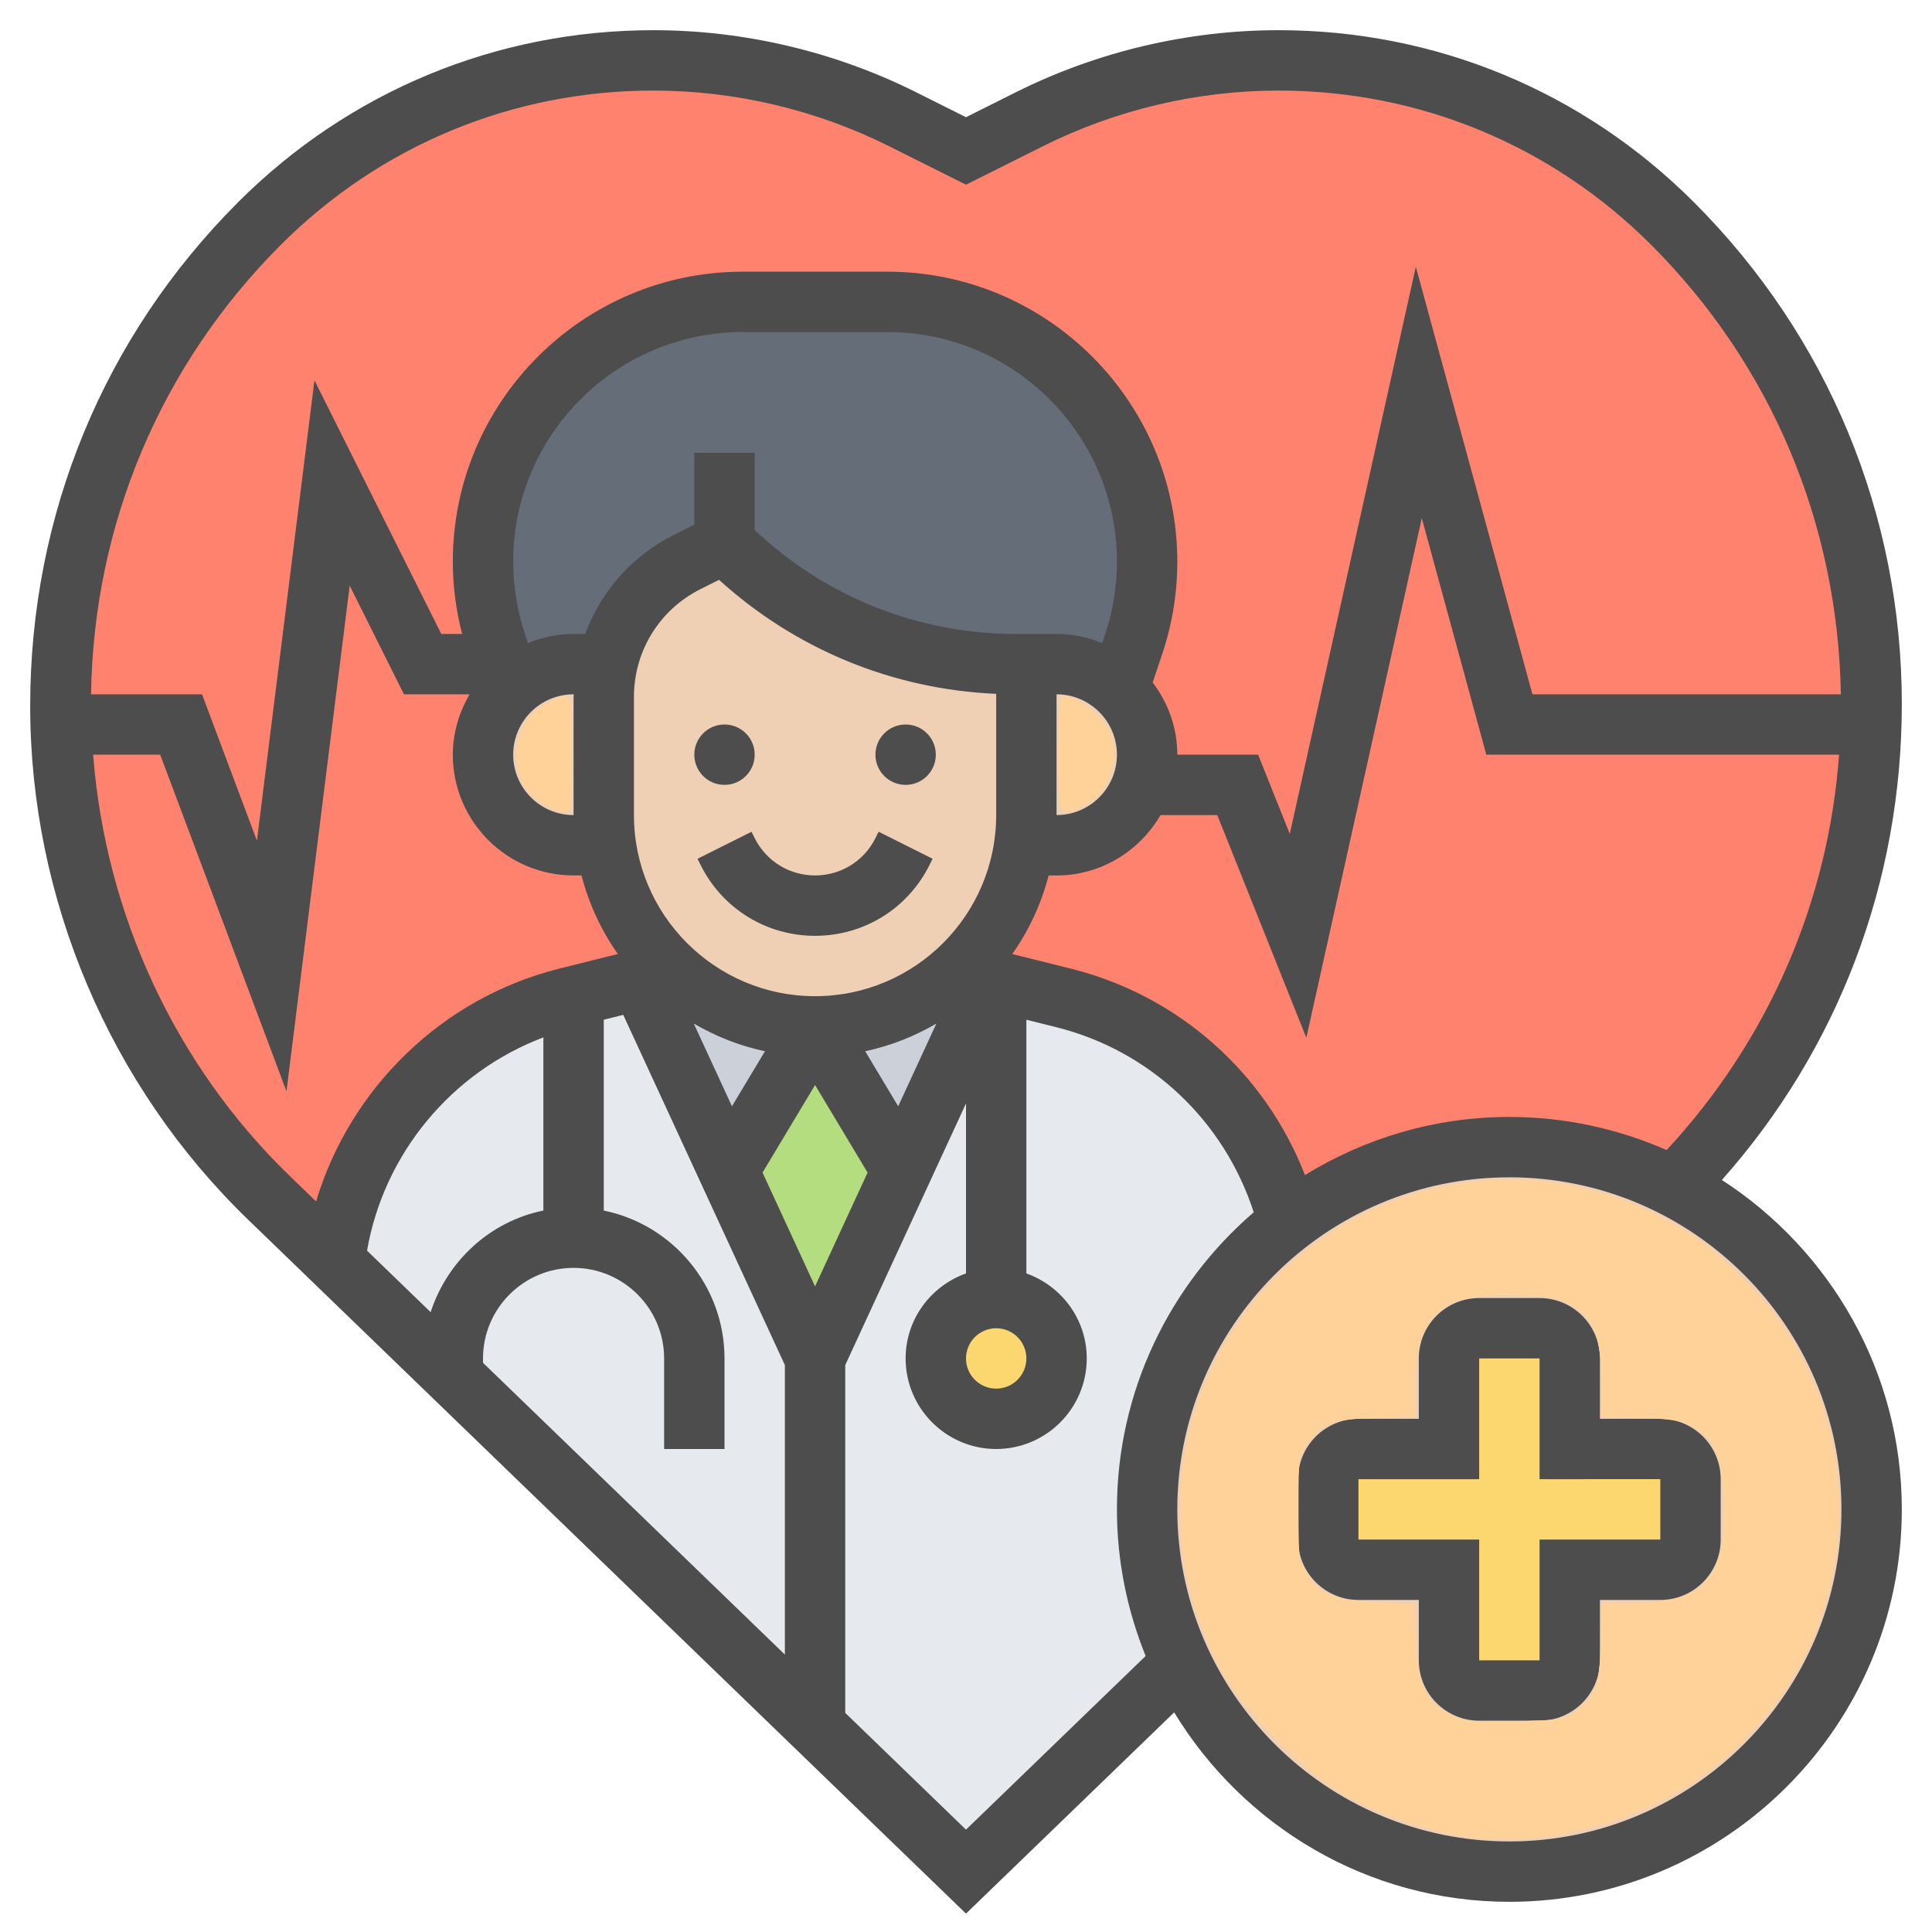 <?xml version="1.0" encoding="UTF-8" standalone="no"?>
<svg
   id="_x33_0"
   enable-background="new 0 0 64 64"
   height="512"
   viewBox="0 0 64 64"
   width="512"
   version="1.1"
   sodipodi:docname="healthcare.svg"
   inkscape:version="1.1 (c68e22c387, 2021-05-23)"
   xmlns:inkscape="http://www.inkscape.org/namespaces/inkscape"
   xmlns:sodipodi="http://sodipodi.sourceforge.net/DTD/sodipodi-0.dtd"
   xmlns="http://www.w3.org/2000/svg"
   xmlns:svg="http://www.w3.org/2000/svg">
  <defs
     id="defs1829" />
  <sodipodi:namedview
     id="namedview1827"
     pagecolor="#ffffff"
     bordercolor="#666666"
     borderopacity="1.0"
     inkscape:pageshadow="2"
     inkscape:pageopacity="0.0"
     inkscape:pagecheckerboard="0"
     showgrid="false"
     inkscape:zoom="1.015625"
     inkscape:cx="255.50769"
     inkscape:cy="255.50769"
     inkscape:window-width="1366"
     inkscape:window-height="705"
     inkscape:window-x="-8"
     inkscape:window-y="-8"
     inkscape:window-maximized="1"
     inkscape:current-layer="_x33_0" />
  <g
     id="g1824">
    <g
       id="g1810">
      <g
         id="g1748">
        <path
           d="m22.29 32.18-1.08.27-2.21.55-.24.06c-4.16 1.04-7.18 4.54-7.69 8.71l-2.16-2.09c-4.27-4.13-6.74-9.76-6.89-15.68h3.98l3 8 2-16 3 6h2.67l.27.82c-.58.55-.94 1.32-.94 2.18 0 .83.34 1.58.88 2.12s1.29.88 2.12.88h1.07.01c.21 1.54.92 2.9 1.97 3.95.08.08.16.16.25.22z"
           fill="#ff826e"
           id="path1746" />
      </g>
      <g
         id="g1752">
        <path
           d="m31.7 32.17c1.18-1.05 1.99-2.52 2.22-4.17h.01 1.07c.83 0 1.58-.34 2.12-.88.31-.31.56-.69.7-1.12h.01 3.17l2 5 4-18 3 11h11.98c-.14 5.75-2.47 11.22-6.52 15.31-1.64-.84-3.49-1.31-5.46-1.31-2.75 0-5.29.92-7.31 2.48-.91-3.59-3.73-6.49-7.45-7.42l-2.24-.56-.21-.05-1.08-.27z"
           fill="#ff826e"
           id="path1750" />
      </g>
      <g
         id="g1756">
        <path
           d="m55.4 7.4c4.23 4.23 6.6 9.95 6.6 15.93v.06c0 .2 0 .41-.02.61h-11.98l-3-11-4 18-2-5h-3.17-.01c.12-.31.18-.65.18-1 0-.86-.36-1.63-.94-2.18l.5-1.5c.29-.87.44-1.79.44-2.72 0-4.75-3.85-8.6-8.6-8.6h-4.8c-2.38 0-4.52.96-6.08 2.52s-2.52 3.7-2.52 6.08c0 .93.15 1.85.44 2.72l.23.68h-2.67l-3-6-2 16-3-8h-3.98c-.02-.2-.02-.41-.02-.61v-.06c0-2.99.59-5.91 1.71-8.62 1.13-2.71 2.77-5.19 4.89-7.31 1.73-1.73 3.77-3.08 5.98-4 2.22-.92 4.62-1.4 7.06-1.4 2.87 0 5.69.67 8.26 1.95l2.1 1.05 2.1-1.05c2.57-1.28 5.39-1.95 8.26-1.95 2.44 0 4.84.48 7.06 1.4 2.21.92 4.25 2.27 5.98 4z"
           fill="#ff826e"
           id="path1754" />
      </g>
      <g
         id="g1760">
        <path
           d="m24 18-1.24.62c-1.36.67-2.32 1.93-2.64 3.38h-1.12c-.8 0-1.53.31-2.06.82l-.27-.82-.23-.68c-.29-.87-.44-1.79-.44-2.72 0-2.38.96-4.52 2.52-6.08s3.7-2.52 6.08-2.52h4.8c4.75 0 8.6 3.85 8.6 8.6 0 .93-.15 1.85-.44 2.72l-.5 1.5c-.53-.5-1.26-.82-2.06-.82h-1-.34c-1.82 0-3.59-.36-5.23-1.04s-3.15-1.68-4.43-2.96z"
           fill="#656d78"
           id="path1758" />
      </g>
      <g
         id="g1764">
        <path
           d="m27 34 2.87 4.78-2.87 6.22-2.87-6.22z"
           fill="#b4dd7f"
           id="path1762" />
      </g>
      <g
         id="g1768">
        <path
           d="m33 32.5 2.24.56c3.72.93 6.54 3.83 7.45 7.42-2.85 2.19-4.69 5.64-4.69 9.52 0 1.83.41 3.56 1.13 5.11l-7.13 6.89-5-4.83v-12.17l2.87-6.22 2.92-6.33z"
           fill="#e6e9ed"
           id="path1766" />
      </g>
      <g
         id="g1772">
        <path
           d="m21.21 32.45 2.92 6.33 2.87 6.22v12.17l-12-11.6v-.57c0-2.21 1.79-4 4-4v-8z"
           fill="#e6e9ed"
           id="path1770" />
      </g>
      <g
         id="g1776">
        <path
           d="m19 33v8c-2.21 0-4 1.79-4 4v.57l-3.93-3.8c.51-4.17 3.53-7.67 7.69-8.71z"
           fill="#e6e9ed"
           id="path1774" />
      </g>
      <g
         id="g1780">
        <path
           d="m22.3 32.17c1.7 1.32 3.14 1.83 4.7 1.83l-2.87 4.78-2.92-6.33 1.08-.27z"
           fill="#ccd1d9"
           id="path1778" />
      </g>
      <g
         id="g1784">
        <path
           d="m32.79 32.45-2.92 6.33-2.87-4.78c1.81 0 3.46-.69 4.7-1.83l.01.01z"
           fill="#ccd1d9"
           id="path1782" />
      </g>
      <g
         id="g1788">
        <path
           d="m39.13 55.11c-.72-1.55-1.13-3.28-1.13-5.11 0-3.88 1.84-7.33 4.69-9.52 2.02-1.56 4.56-2.48 7.31-2.48 1.97 0 3.82.47 5.46 1.31 3.88 1.98 6.54 6.02 6.54 10.69 0 6.63-5.37 12-12 12-4.8 0-8.95-2.82-10.87-6.89z"
           fill="#f0d0b4"
           id="path1786" />
      </g>
      <g
         id="g1792">
        <circle
           cx="33"
           cy="45"
           fill="#fcd770"
           r="2"
           id="circle1790" />
      </g>
      <g
         id="g1796">
        <path
           d="m56 49v2c0 .55-.45 1-1 1h-3v3c0 .55-.45 1-1 1h-2c-.55 0-1-.45-1-1v-3h-3c-.55 0-1-.45-1-1v-2c0-.55.45-1 1-1h3v-3c0-.55.45-1 1-1h2c.55 0 1 .45 1 1v3h3c.55 0 1 .45 1 1z"
           fill="#fcd770"
           id="path1794" />
      </g>
      <g
         id="g1800">
        <path
           d="m35 22c.8 0 1.53.32 2.06.82.58.55.94 1.32.94 2.18 0 .35-.06.69-.18 1-.14.43-.39.81-.7 1.12-.54.54-1.29.88-2.12.88h-1.07-.01c.06-.33.08-.66.08-1v-5z"
           fill="#f0d0b4"
           id="path1798" />
      </g>
      <g
         id="g1804">
        <path
           d="m34 22v5c0 .34-.02.67-.08 1-.23 1.65-1.04 3.12-2.22 4.17-1.24 1.14-2.89 1.83-4.7 1.83-1.56 0-3-.51-4.7-1.83-.09-.06-.17-.14-.25-.22-1.05-1.05-1.76-2.41-1.97-3.95-.06-.33-.08-.66-.08-1v-3.91c0-.37.04-.74.12-1.09.32-1.45 1.28-2.71 2.64-3.38l1.24-.62c1.28 1.28 2.79 2.28 4.43 2.96s3.41 1.04 5.23 1.04z"
           fill="#f0d0b4"
           id="path1802" />
      </g>
      <g
         id="g1808">
        <path
           d="m20 27c0 .34.02.67.08 1h-.01-1.07c-.83 0-1.58-.34-2.12-.88s-.88-1.29-.88-2.12c0-.86.36-1.63.94-2.18.53-.51 1.26-.82 2.06-.82h1.12c-.08.35-.12.72-.12 1.09z"
           fill="#f0d0b4"
           id="path1806" />
      </g>
    </g>
    <g
       id="g1822">
      <path
         d="m55 47h-2v-2c0-1.103-.897-2-2-2h-2c-1.103 0-2 .897-2 2v2h-2c-1.103 0-2 .897-2 2v2c0 1.103.897 2 2 2h2v2c0 1.103.897 2 2 2h2c1.103 0 2-.897 2-2v-2h2c1.103 0 2-.897 2-2v-2c0-1.103-.897-2-2-2zm0 4h-4v4h-2v-4h-4v-2h4v-4h2v4l4-.002z"
         id="path1812"
         style="fill:#4d4d4d;fill-opacity:1" />
      <path
         d="m57.04 39.088c3.851-4.335 5.96-9.865 5.96-15.761 0-6.282-2.446-12.188-6.888-16.629-3.674-3.675-8.559-5.698-13.756-5.698-3.005 0-6.013.71-8.7 2.054l-1.656.828-1.656-.828c-2.688-1.344-5.696-2.054-8.7-2.054-5.197 0-10.081 2.023-13.756 5.698-4.442 4.441-6.888 10.347-6.888 16.689 0 6.378 2.63 12.58 7.216 17.013l23.784 22.991 6.896-6.666c2.282 3.754 6.399 6.275 11.104 6.275 7.168 0 13-5.832 13-13 0-4.573-2.38-8.594-5.96-10.912zm-7.04-2.088c-2.483 0-4.797.712-6.772 1.925-1.311-3.376-4.173-5.942-7.746-6.835l-1.949-.487c.549-.777.959-1.656 1.204-2.602h.263c1.474 0 2.75-.81 3.444-2h1.88l2.95 7.377 3.825-17.213 2.137 7.835h11.686c-.36 4.901-2.352 9.476-5.713 13.097-1.597-.701-3.356-1.097-5.209-1.097zm-16 8c0 .552-.448 1-1 1s-1-.448-1-1 .448-1 1-1 1 .448 1 1zm-21.841-3.57c.558-3.22 2.804-5.916 5.841-7.065v5.736c-1.771.361-3.183 1.671-3.734 3.366zm3.841 3.57c0-1.654 1.346-3 3-3s3 1.346 3 3v3h2v-3c0-2.414-1.721-4.434-4-4.899v-6.321l.646-.161 5.354 11.601v9.59l-10-9.666zm3-21.91v3.91c-1.103 0-2-.897-2-2s.897-2 2-2h.006c0 .03-.006.06-.006.09zm.386-2.09h-.386c-.536 0-1.045.11-1.512.301l-.097-.292c-.26-.778-.391-1.587-.391-2.405 0-4.193 3.411-7.604 7.604-7.604h4.793c4.192 0 7.603 3.411 7.603 7.604 0 .818-.131 1.627-.39 2.405l-.098.293c-.467-.192-.976-.302-1.512-.302h-1-.343c-3.248 0-6.302-1.226-8.657-3.441v-2.559h-2v2.382l-.684.342c-1.392.696-2.412 1.876-2.93 3.276zm15.614 2c1.103 0 2 .897 2 2s-.897 2-2 2zm-2 4c0 3.309-2.691 6-6 6s-6-2.691-6-6v-3.91c0-1.525.847-2.896 2.211-3.578l.608-.304c2.539 2.304 5.754 3.627 9.181 3.777zm-10.018 6.906c.723.422 1.514.739 2.358.918l-1.093 1.822zm4.018 8.707-1.74-3.77 1.74-2.9 1.74 2.9zm2.754-5.967-1.093-1.822c.844-.179 1.635-.495 2.358-.918zm-20.452-28.534c3.297-3.297 7.679-5.112 12.342-5.112 2.695 0 5.395.637 7.806 1.843l2.55 1.275 2.551-1.275c2.411-1.206 5.11-1.843 7.805-1.843 4.662 0 9.045 1.815 12.342 5.112 3.972 3.973 6.185 9.229 6.283 14.888h-10.217l-3.863-14.164-4.175 18.787-1.049-2.623h-2.677c0-.901-.31-1.724-.815-2.393l.323-.966c.326-.983.492-2.004.492-3.037 0-5.296-4.309-9.604-9.604-9.604h-4.793c-5.294 0-9.603 4.308-9.603 9.604 0 .81.106 1.613.308 2.396h-.69l-4.201-8.401-1.906 15.25-1.818-4.849h-3.677c.084-5.624 2.3-10.902 6.286-14.888zm-6.217 16.888h2.222l4.183 11.151 2.094-16.75 1.798 3.599h2.174c-.344.591-.556 1.268-.556 2 0 2.206 1.794 4 4 4h.263c.245.946.655 1.825 1.204 2.602l-1.949.487c-3.874.969-6.923 3.96-8.047 7.71l-.865-.836c-3.799-3.674-6.112-8.674-6.521-13.963zm28.915 35.609-4-3.867v-11.522l4-8.667v5.631c-1.161.414-2 1.514-2 2.816 0 1.654 1.346 3 3 3s3-1.346 3-3c0-1.302-.839-2.402-2-2.816v-8.404l.997.249c3.112.779 5.557 3.105 6.534 6.129-2.768 2.386-4.531 5.909-4.531 9.842 0 1.718.343 3.355.951 4.857zm18 .391c-6.065 0-11-4.935-11-11s4.935-11 11-11 11 4.935 11 11-4.935 11-11 11z"
         id="path1814"
         style="fill:#4d4d4d;fill-opacity:1" />
      <circle
         cx="24"
         cy="25"
         r="1"
         id="circle1816"
         style="fill:#4d4d4d;fill-opacity:1" />
      <circle
         cx="30"
         cy="25"
         r="1"
         id="circle1818"
         style="fill:#4d4d4d;fill-opacity:1" />
      <path
         d="m24.895 27.553-1.789.895.105.21c.722 1.445 2.174 2.342 3.789 2.342s3.067-.897 3.789-2.342l.105-.211-1.789-.895-.105.212c-.381.762-1.147 1.236-2 1.236s-1.619-.474-2-1.236z"
         id="path1820"
         style="fill:#4d4d4d;fill-opacity:1" />
    </g>
  </g>
  <path
     style="fill:#fed298;stroke:#4d4d4d;stroke-width:0;stroke-linecap:round;stroke-linejoin:round;stroke-miterlimit:0;stroke-dasharray:none;fill-opacity:1"
     d="m 389.138,486.84 c -9.448,-1.167 -23.537,-5.937 -32.707,-11.072 -10.155,-5.686 -26.513,-22.044 -32.199,-32.199 -23.536,-42.033 -9.943,-93.704 31.193,-118.572 28.777,-17.396 65.523,-16.334 93.56,2.704 6.544,4.443 17.354,15.102 22.148,21.837 27.023,37.966 19.606,89.706 -17.033,118.822 -17.825,14.165 -42.674,21.234 -64.961,18.48 z m 27.964,-32.994 c 5.894,-4.407 6.748,-6.597 7.108,-18.223 l 0.333,-10.762 8.036,-0.006 c 10.201,-0.007 15.01,-1.356 18.978,-5.325 4.365,-4.365 5.61,-9.811 5.101,-22.325 -0.491,-12.086 -2.125,-15.815 -8.498,-19.397 -3.289,-1.848 -5.381,-2.178 -13.833,-2.178 h -9.958 v -9.535 c 0,-11.368 -2.008,-16.68 -7.614,-20.145 -2.908,-1.797 -5.388,-2.261 -13.961,-2.609 -12.514,-0.509 -17.96,0.736 -22.325,5.101 -3.969,3.969 -5.318,8.777 -5.325,18.978 l -0.005,8.036 -10.762,0.333 c -11.627,0.36 -13.816,1.214 -18.223,7.108 -1.768,2.364 -2.072,4.421 -2.352,15.916 -0.299,12.258 -0.161,13.488 1.932,17.211 3.614,6.431 7.33,8.112 19.085,8.635 l 10.073,0.448 0.448,10.073 c 0.53,11.909 2.368,15.855 8.931,19.166 3.727,1.88 5.514,2.069 17.138,1.814 11.305,-0.248 13.328,-0.547 15.693,-2.315 z"
     id="path2168"
     transform="scale(0.125)" />
  <path
     style="fill:#fed298;fill-opacity:1;stroke:#4d4d4d;stroke-width:0;stroke-linecap:round;stroke-linejoin:round;stroke-miterlimit:0;stroke-dasharray:none"
     d="m 280.615,199.877 c 0,-14.199 0.127,-15.262 1.824,-15.262 2.668,0 8.133,3.981 10.707,7.8 4.467,6.628 1.34,17.636 -5.999,21.118 -6.612,3.137 -6.531,3.306 -6.531,-13.656 z"
     id="path2283"
     transform="scale(0.125)" />
  <path
     style="fill:#fed298;fill-opacity:1;stroke:#fed298;stroke-width:0;stroke-linecap:round;stroke-linejoin:round;stroke-miterlimit:0;stroke-dasharray:none;stroke-opacity:1"
     d="m 143.501,212.649 c -4.567,-3.103 -6.639,-7.002 -6.639,-12.492 0,-5.652 2.794,-10.619 7.487,-13.31 7.293,-4.181 7.282,-4.2 7.282,13.03 0,15.206 -0.008,15.262 -2.233,15.262 -1.228,0 -3.882,-1.12 -5.897,-2.49 z"
     id="path2322"
     transform="scale(0.125)" />
  <path
     style="fill:#fed298;fill-opacity:1;stroke:#fed298;stroke-width:0;stroke-linecap:round;stroke-linejoin:round;stroke-miterlimit:0;stroke-dasharray:none;stroke-opacity:1"
     d="m 385.052,485.887 c -2.4,-0.507 -7.274,-1.889 -10.831,-3.07 -16.14,-5.358 -25.174,-11.163 -37.396,-24.03 -11.53,-12.138 -16.868,-21.807 -21.447,-38.849 -2.605,-9.694 -2.331,-31.391 0.529,-41.846 5.802,-21.211 18.952,-39.224 37.299,-51.093 26.056,-16.856 59.514,-18.333 87.14,-3.847 10.27,5.385 23.595,17.233 30.909,27.482 23.146,32.436 20.039,78.313 -7.303,107.851 -16.44,17.761 -37.491,27.218 -62.229,27.956 -6.769,0.202 -14.271,-0.048 -16.671,-0.555 z m 33.052,-32.329 c 4.557,-3.42 5.598,-6.416 6.207,-17.866 l 0.55,-10.338 9.846,-0.525 c 13.526,-0.722 18.585,-3.755 21.283,-12.76 1.628,-5.435 0.708,-24.325 -1.375,-28.237 -3.302,-6.2 -6.807,-7.67 -19.17,-8.039 l -11.077,-0.331 v -9.553 c 0,-12.178 -2.152,-17.19 -8.824,-20.555 -3.748,-1.89 -5.957,-2.215 -15.047,-2.215 -19.549,0 -25.293,5.166 -25.338,22.787 -0.025,9.986 0.29,9.705 -10.913,9.705 -9.148,0 -14.133,1.744 -17.662,6.179 -2.379,2.99 -2.462,3.587 -2.462,17.903 0,13.93 0.136,15.001 2.293,18.025 3.418,4.791 7.371,6.375 17.567,7.037 4.966,0.322 9.395,0.952 9.843,1.4 0.448,0.448 1.081,4.943 1.407,9.989 0.694,10.749 2.494,14.643 8.33,18.023 3.618,2.095 4.826,2.23 17.668,1.97 12.714,-0.258 14.025,-0.46 16.874,-2.598 z"
     id="path2398"
     transform="scale(0.125)" />
  <path
     style="fill:#fed298;fill-opacity:1;stroke:#fed298;stroke-width:0;stroke-linecap:round;stroke-linejoin:round;stroke-miterlimit:0;stroke-dasharray:none;stroke-opacity:1"
     d="m 281.827,213.445 c -0.894,-2.18 -0.958,-27.442 -0.072,-28.328 1.069,-1.069 6.239,2.117 9.545,5.882 2.631,2.997 3.099,4.308 3.096,8.666 -0.005,6.473 -2.502,10.764 -7.854,13.494 -3.78,1.928 -4.035,1.944 -4.716,0.286 z"
     id="path2437"
     transform="scale(0.125)" />
  <path
     style="fill:#fed298;fill-opacity:1;stroke:#fed298;stroke-width:0;stroke-linecap:round;stroke-linejoin:round;stroke-miterlimit:0;stroke-dasharray:none;stroke-opacity:1"
     d="m 146.708,214.035 c -9.045,-3.596 -12.165,-15.019 -6.359,-23.279 2.105,-2.995 8.978,-6.495 9.882,-5.032 1.89,3.058 1.535,29.532 -0.394,29.352 -0.367,-0.034 -1.775,-0.503 -3.129,-1.041 z"
     id="path2515"
     transform="scale(0.125)" />
</svg>
